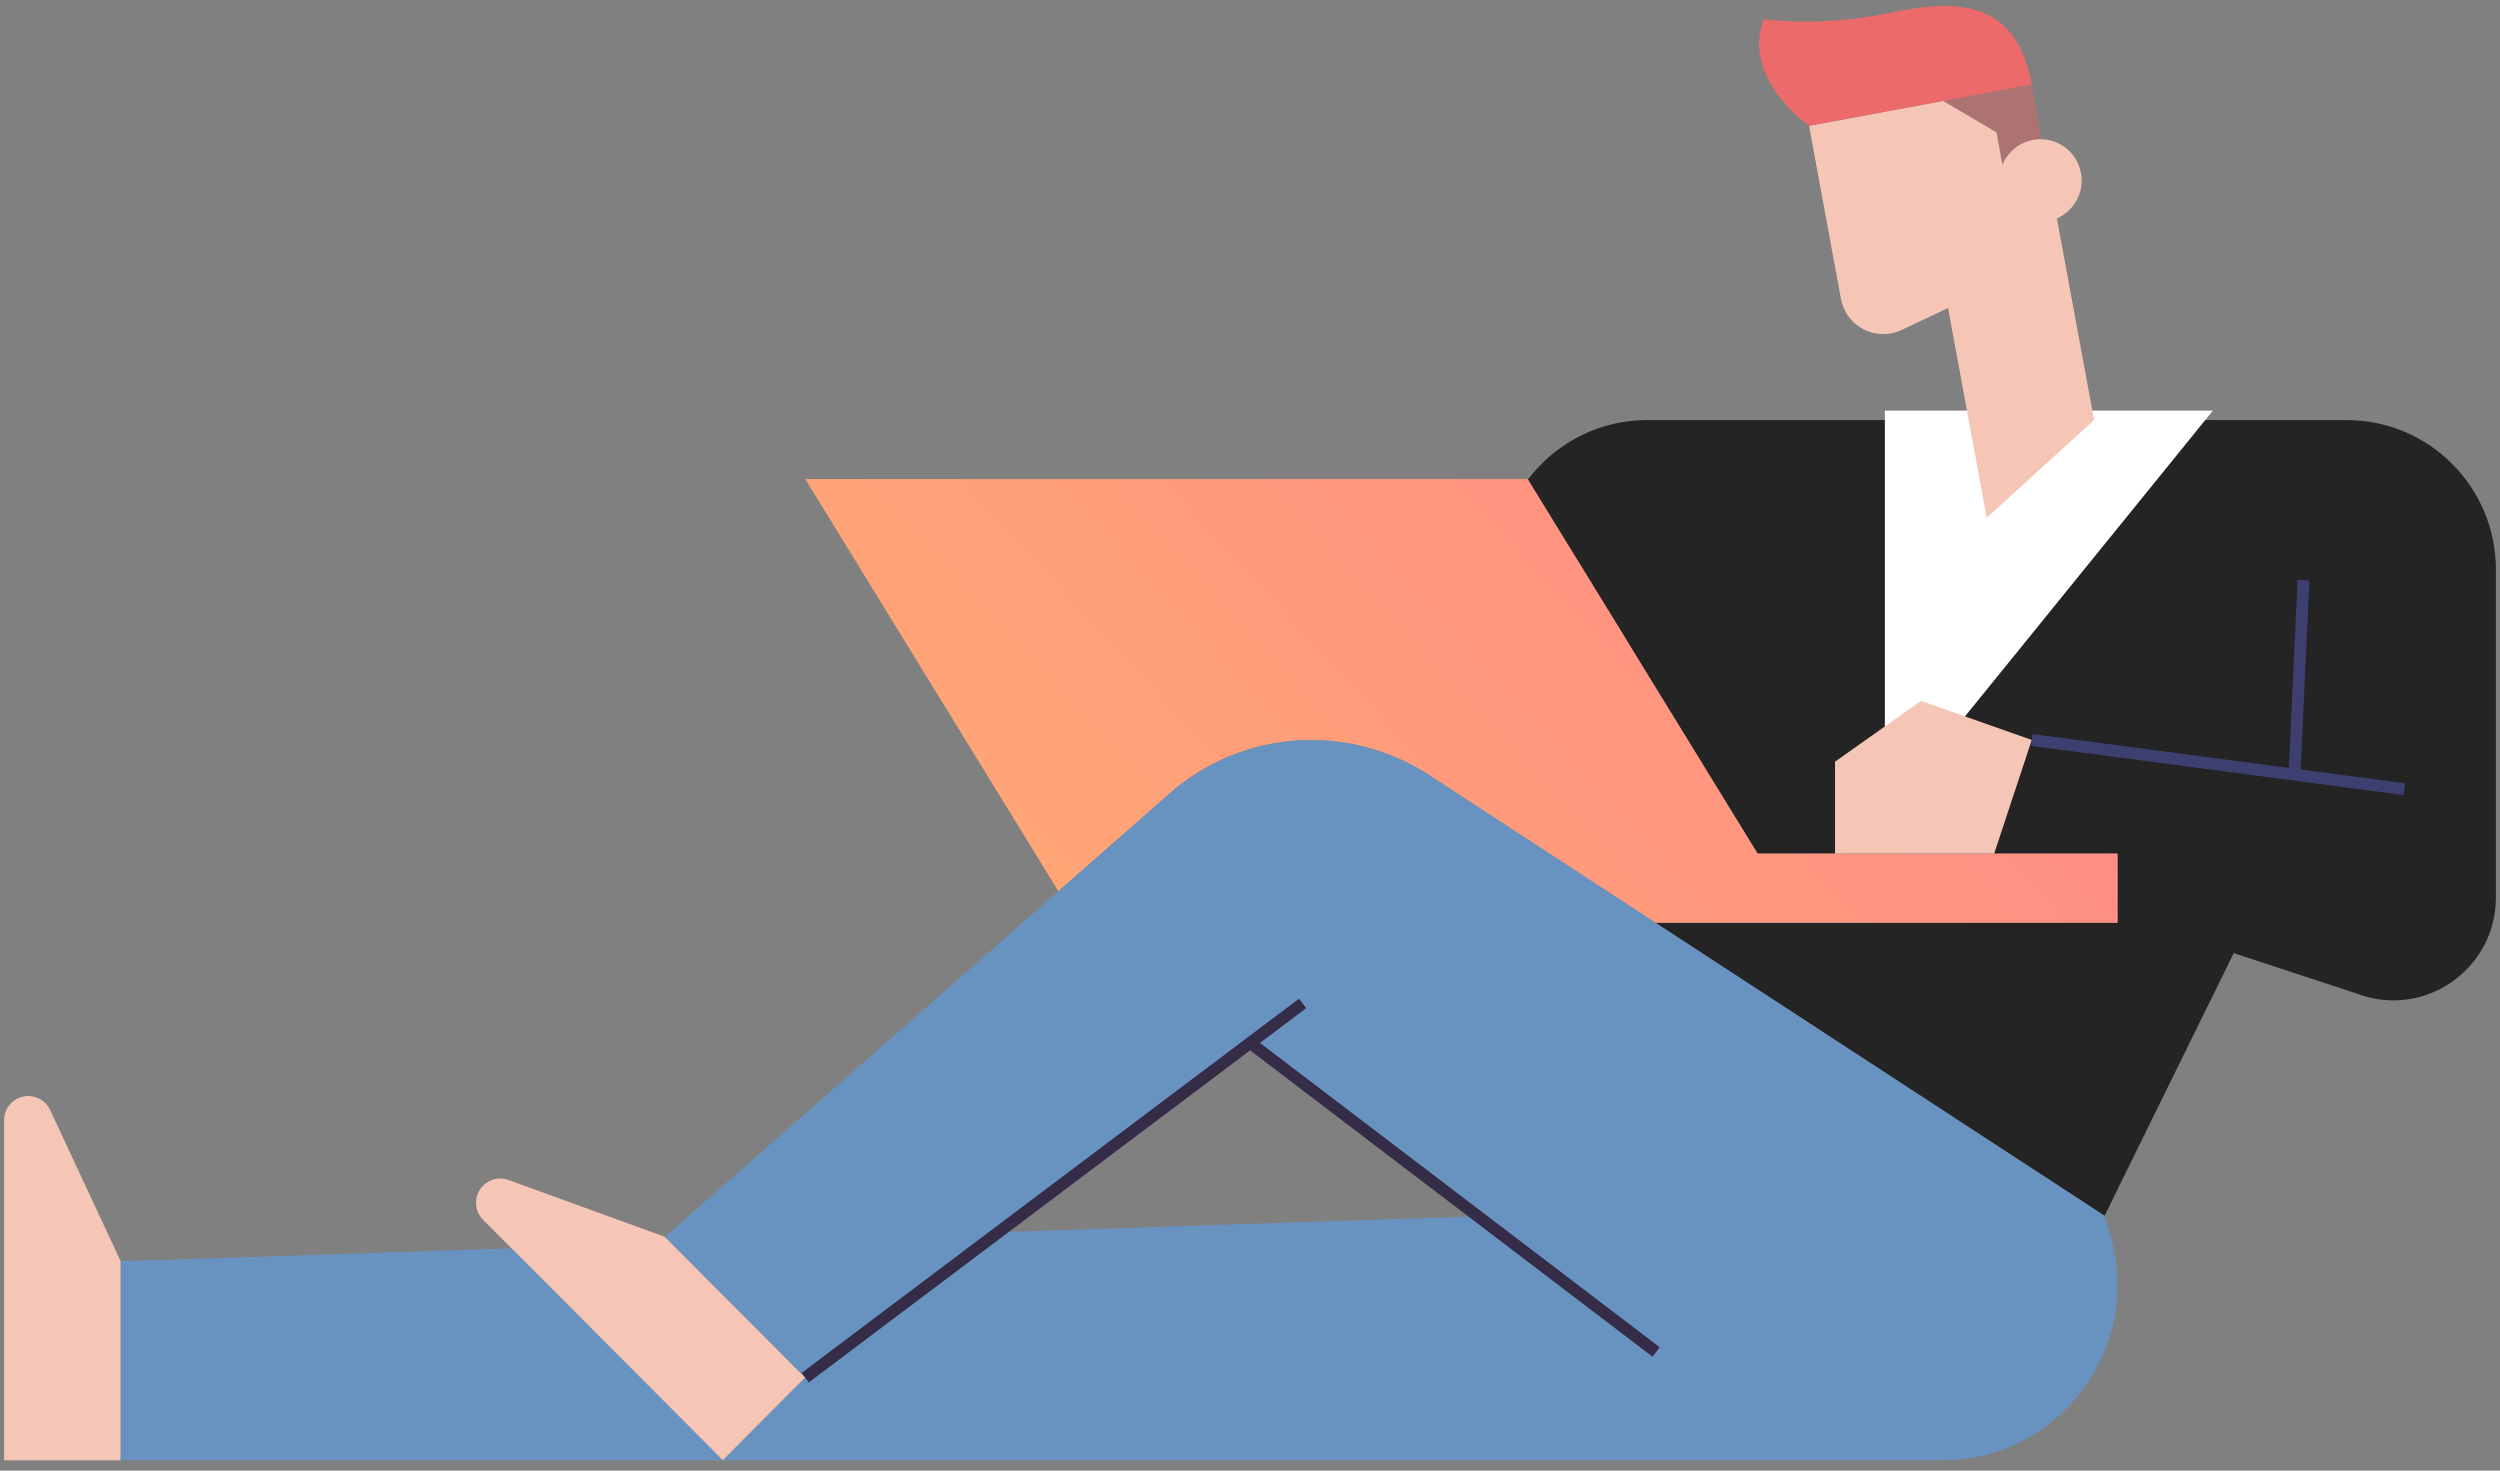 <svg width="238" height="140" viewBox="0 0 238 140" fill="none" xmlns="http://www.w3.org/2000/svg">
<rect x="0" y="0" width="238" height="140" fill="#808080" stroke="none"/>
<path fill-rule="evenodd" clip-rule="evenodd" d="M223.401 39.991H207.532H188.927H180.445H156.797C152.489 39.991 148.413 41.952 145.717 45.321L145.454 45.649L154.403 60.221L155.139 61.42L167.325 81.266H201.589V85.191L201.581 86.532L212.597 90.722L224.336 94.576C230.734 97.046 237.611 92.308 237.611 85.43V54.247C237.611 46.373 231.249 39.991 223.401 39.991Z" fill="#242424"/>
<path d="M179.439 77.607V39.09H210.669L179.439 77.607Z" fill="white"/>
<path fill-rule="evenodd" clip-rule="evenodd" d="M201.589 87.846H157.595L200.352 115.745C200.353 115.743 210.928 94.243 212.678 90.685L201.589 86.405V87.846Z" fill="#242424"/>
<path fill-rule="evenodd" clip-rule="evenodd" d="M190.064 12.6L190.633 15.682C191.125 14.494 192.184 13.569 193.54 13.318C193.824 13.265 194.107 13.247 194.386 13.256L193.423 8.04L184.984 9.606L190.064 12.6Z" fill="#D66969" fill-opacity="0.53"/>
<path fill-rule="evenodd" clip-rule="evenodd" d="M2.689 104.341C1.419 104.341 0.389 105.375 0.389 106.649V139.025H11.491V120.072L4.773 105.671C4.394 104.86 3.582 104.341 2.689 104.341Z" fill="#F5C5B6"/>
<path fill-rule="evenodd" clip-rule="evenodd" d="M63.303 117.747L48.403 112.33C47.563 112.025 46.624 112.235 45.993 112.868C45.094 113.77 45.094 115.231 45.993 116.133L68.81 139.026L76.66 131.148L63.303 117.747Z" fill="#F5C5B6"/>
<path fill-rule="evenodd" clip-rule="evenodd" d="M195.819 20.792C197.455 20.079 198.448 18.308 198.109 16.472C197.769 14.627 196.198 13.325 194.403 13.258L194.386 13.256C194.106 13.247 193.824 13.265 193.54 13.319C192.184 13.57 191.124 14.494 190.632 15.683L190.064 12.601L184.984 9.607L184.917 9.619L172.219 11.976L175.255 28.443C175.734 31.043 178.499 32.518 180.916 31.465L185.454 29.327L189.132 49.284L199.358 39.991L195.819 20.792Z" fill="#F5C5B6"/>
<path fill-rule="evenodd" clip-rule="evenodd" d="M11.491 120.072V139.026H68.81L48.691 118.84L11.491 120.072Z" fill="#6893C0"/>
<path fill-rule="evenodd" clip-rule="evenodd" d="M172.219 11.975L184.917 9.618L184.984 9.606L193.423 8.04C191.953 0.071 186.516 -0.17 179.862 1.23C173.209 2.63 167.898 1.825 167.898 1.825C165.764 7.53 172.219 11.975 172.219 11.975Z" fill="#EC6A6A"/>
<path fill-rule="evenodd" clip-rule="evenodd" d="M201.589 85.191V81.266H167.325L155.138 61.42L154.365 60.137L145.454 45.649L145.428 45.606H76.66L100.756 84.847L111.359 75.532C117.12 70.472 125.089 69.149 132.039 71.766C133.411 72.283 134.747 72.939 136.015 73.766L157.595 87.846H201.589V86.405V85.191Z" fill="url(#paint0_linear)"/>
<path fill-rule="evenodd" clip-rule="evenodd" d="M189.846 81.266L193.424 70.444L182.88 66.726L174.695 72.511V81.266H189.846Z" fill="#F5C5B6"/>
<path fill-rule="evenodd" clip-rule="evenodd" d="M228.817 75.691L193.35 71.004L193.498 69.882L228.964 74.568L228.817 75.691Z" fill="#3E3F71"/>
<path fill-rule="evenodd" clip-rule="evenodd" d="M218.996 73.774L217.87 73.721L218.73 55.209L219.857 55.261L218.996 73.774Z" fill="#3E3F71"/>
<path fill-rule="evenodd" clip-rule="evenodd" d="M95.063 117.303L119.014 99.284L140.697 115.791L95.063 117.303ZM200.352 115.745L136.015 73.766C134.747 72.939 133.41 72.283 132.038 71.766C125.088 69.149 117.119 70.472 111.359 75.532L63.302 117.747L76.66 131.148L68.809 139.025H184.897C196.079 139.025 204.093 128.204 200.868 117.462L200.352 115.745Z" fill="#6893C0"/>
<path fill-rule="evenodd" clip-rule="evenodd" d="M157.322 129.159L118.673 99.735L119.354 98.833L158.004 128.256L157.322 129.159Z" fill="#352C47"/>
<path fill-rule="evenodd" clip-rule="evenodd" d="M76.998 131.602L76.321 130.696L123.674 95.071L124.35 95.977L76.998 131.602Z" fill="#352C47"/>
<defs>
<linearGradient id="paint0_linear" x1="76.66" y1="109.039" x2="163.653" y2="28.861" gradientUnits="userSpaceOnUse">
<stop stop-color="#FFAF70"/>
<stop offset="1" stop-color="#FF8D85"/>
</linearGradient>
</defs>
</svg>
